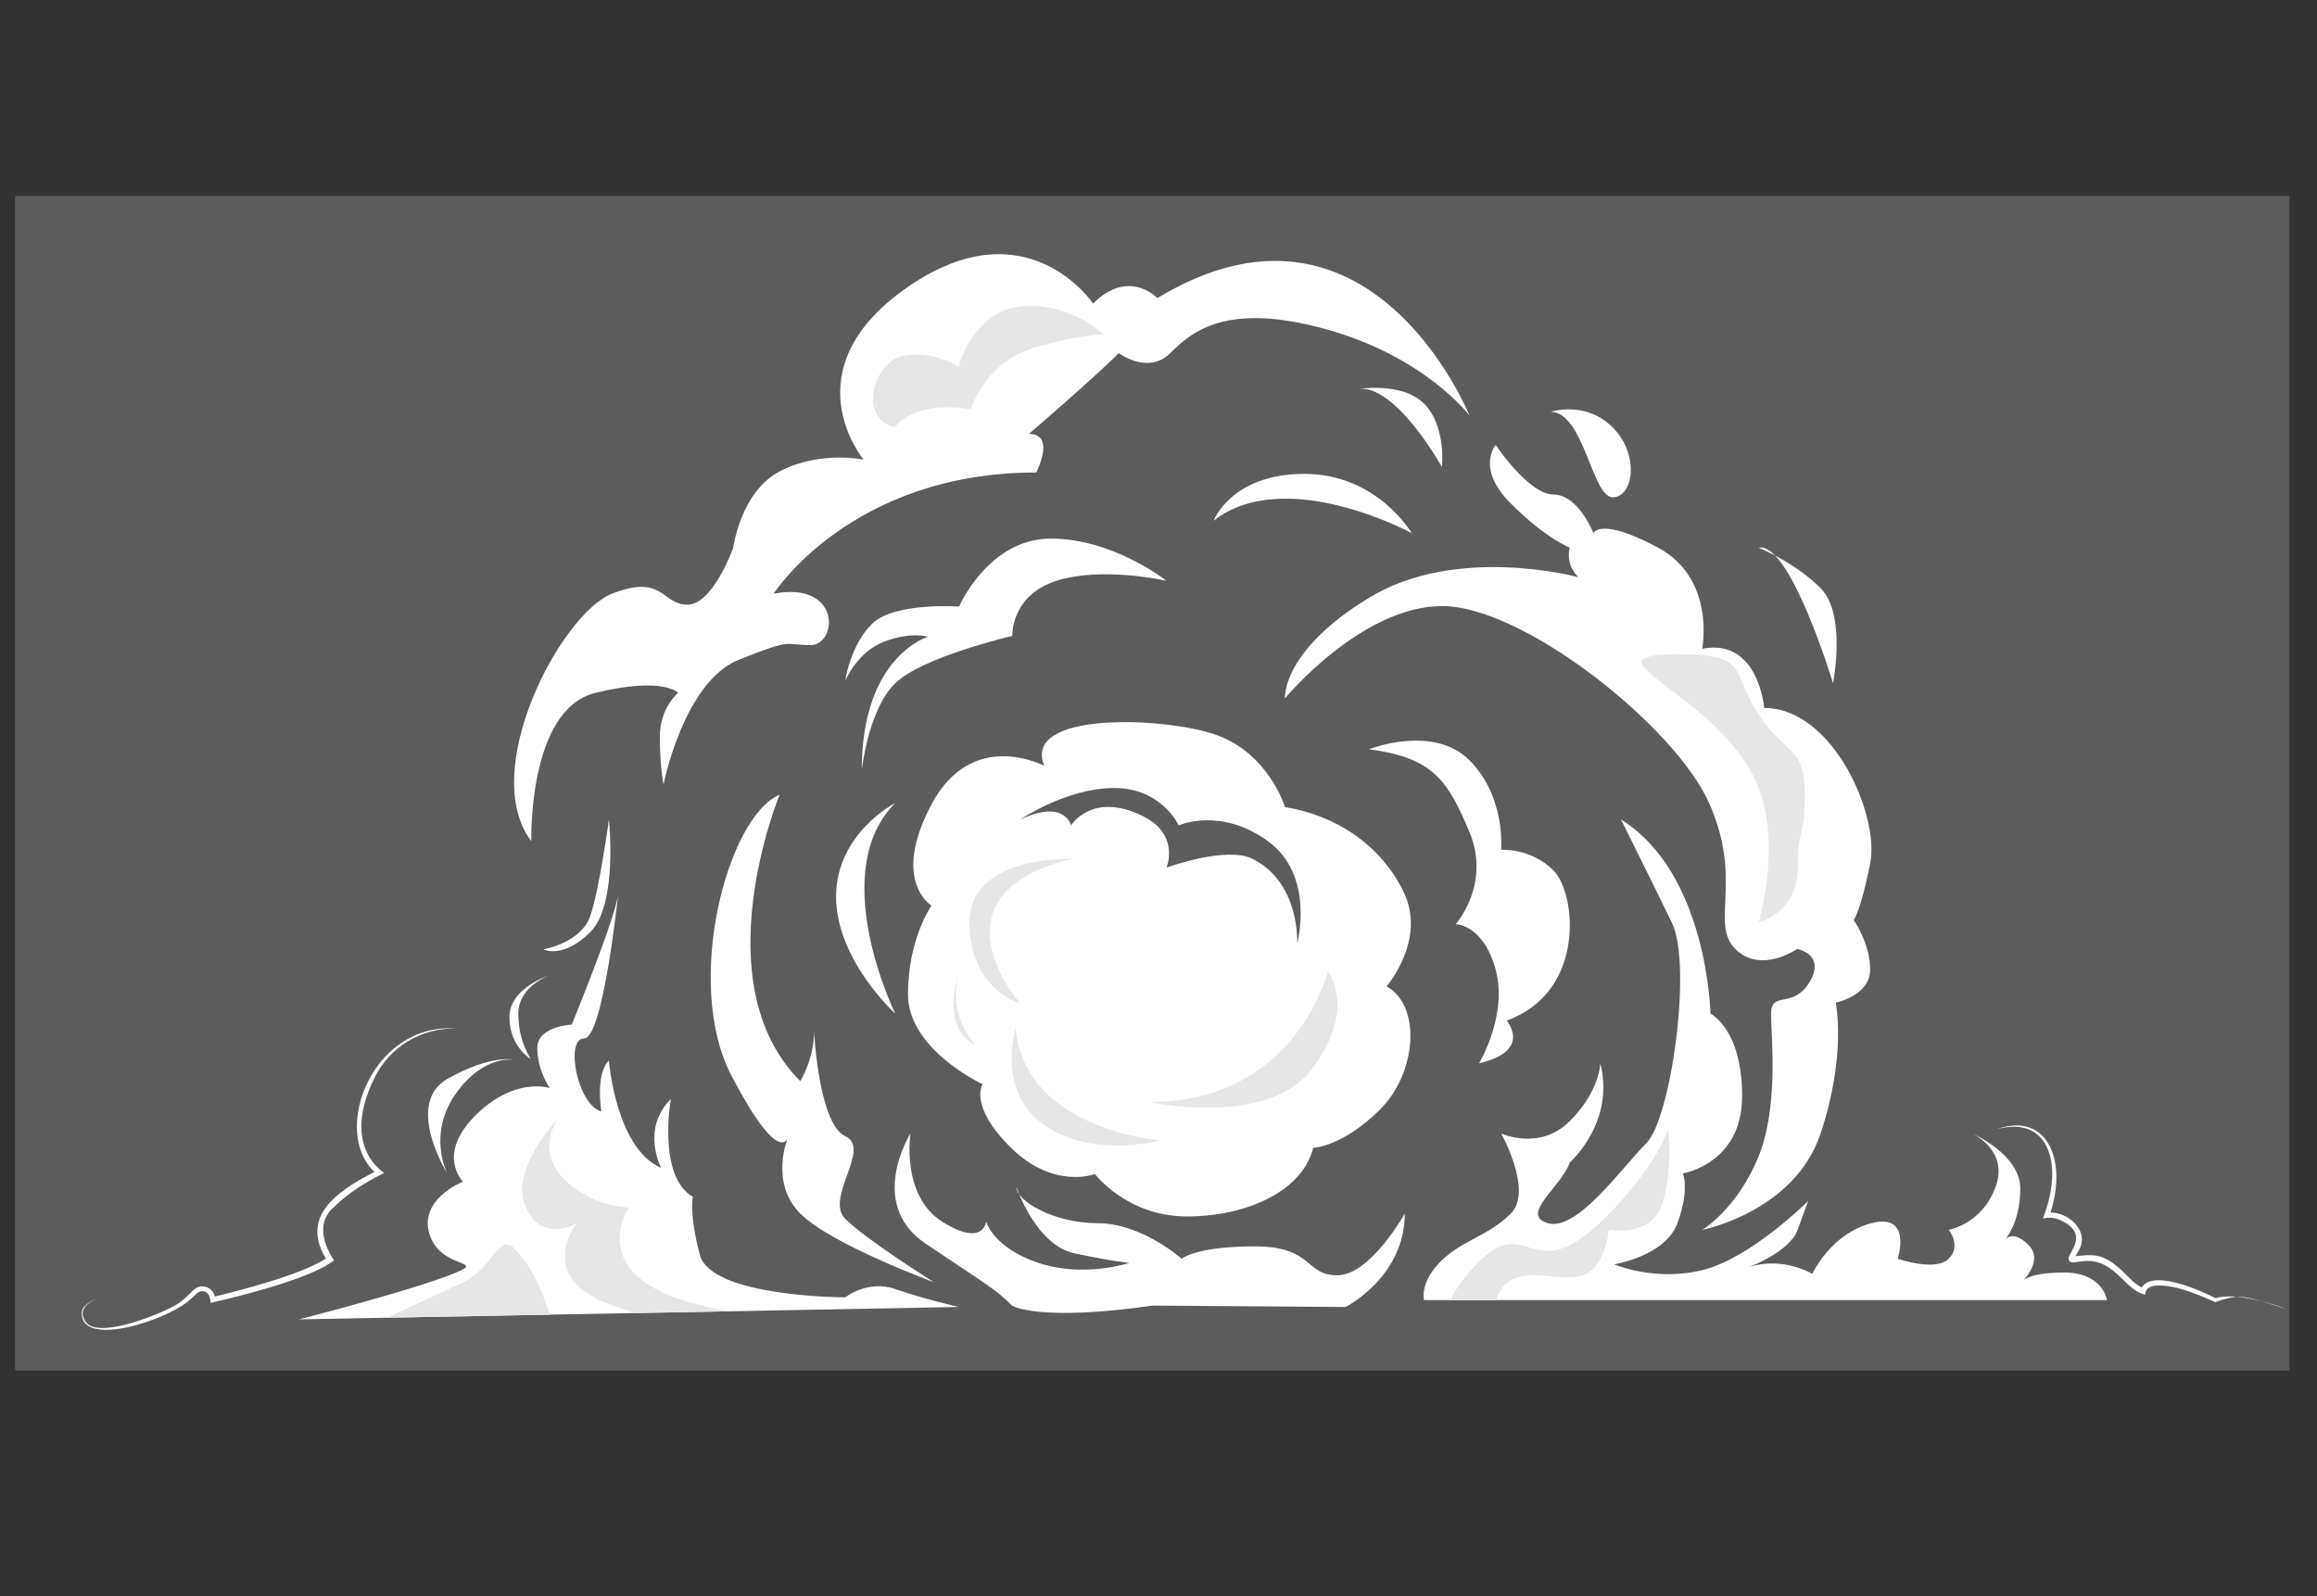 <?xml version="1.0" encoding="UTF-8" standalone="no"?>
<svg
   xmlns:dc="http://purl.org/dc/elements/1.1/"
   xmlns:cc="http://creativecommons.org/ns#"
   xmlns:rdf="http://www.w3.org/1999/02/22-rdf-syntax-ns#"
   xmlns:svg="http://www.w3.org/2000/svg"
   xmlns="http://www.w3.org/2000/svg"
   xmlns:sodipodi="http://sodipodi.sourceforge.net/DTD/sodipodi-0.dtd"
   xmlns:inkscape="http://www.inkscape.org/namespaces/inkscape"
   width="2700pt"
   height="1860pt"
   viewBox="0 0 2700 1860"
   version="1.2"
   id="svg417"
   sodipodi:docname="bigBang.svg"
   inkscape:version="0.92.4 (5da689c313, 2019-01-14)">
  <rect x="0" y="0" width="2700" height="1860" fill="#333333" stroke="none"/>
  <defs
     id="defs421" />
  <sodipodi:namedview
     pagecolor="#ffffff"
     bordercolor="#666666"
     borderopacity="1"
     objecttolerance="10"
     gridtolerance="10"
     guidetolerance="10"
     inkscape:pageopacity="0"
     inkscape:pageshadow="2"
     inkscape:window-width="1530"
     inkscape:window-height="836"
     id="namedview419"
     showgrid="false"
     inkscape:zoom="0.19032258"
     inkscape:cx="1854.755"
     inkscape:cy="1041.1571"
     inkscape:window-x="70"
     inkscape:window-y="499"
     inkscape:window-maximized="1"
     inkscape:current-layer="svg417" />
  <g
     id="g1007"
     transform="matrix(2.39,0,0,2.39,-1147.85,-2701.83)">
    <path
       style="fill:#5c5c5c;fill-opacity:1;fill-rule:nonzero;stroke:none;stroke-width:0.356"
       d="M 1596.55,1798.697 H 487.634 V 1226.051 H 1596.55 v 572.646"
       id="path2"
       inkscape:connector-curvature="0" />
    <path
       style="fill:#e6e6e6;fill-opacity:1;fill-rule:nonzero;stroke:none"
       d="m 490.48,861.457 c -0.148,0.305 -0.25,0.52 -0.25,0.52 0,0 0.094,-0.18 0.25,-0.52"
       id="path176"
       inkscape:connector-curvature="0" />
    <path
       style="fill:#ffffff;fill-opacity:1;fill-rule:nonzero;stroke:none"
       d="m 1112.73,1590.578 c 0,0 1.711,-29.598 -21.75,-41.367 -12.789,-6.422 -41.93,4.27 -41.93,4.27 0,0 6.68,-16 -11.32,-25 -24.91,-12.449 -35.25,4.41 -35.25,4.41 0,0 -3,-13.062 -24.75,-2.859 0,0 22.5,-15.359 45.75,-15.359 23.25,0 31.5,18.219 31.5,18.219 0,0 20.25,-9.172 43.5,7.711 23.25,16.879 14.25,49.977 14.25,49.977 z m 43.59,20.801 c 0,0 19.508,-22.52 8.48,-45.699 -11.039,-23.18 -33.332,-37.801 -58.02,-41.699 0,0 -7.801,-26.25 -33.91,-35.34 -24.691,-8.59 -94.512,-11.641 -83.441,15.238 0,0 -35.012,-18.75 -54.969,18.742 -19.961,37.48 0,49.391 0,49.391 0,0 -11.48,16.129 -11.48,43.188 0,27.07 36.363,43.871 36.363,43.871 0,0 -6.93,10.52 13.906,31.039 20.84,20.512 40.871,12.77 40.871,12.77 0,0 15.648,20.68 44.859,20.68 29.219,0 56.461,-12.438 61.57,-33.449 0,0 14.027,-0.399 32.359,-18.449 18.328,-18.051 20.43,-50.941 3.41,-60.281"
       id="path210"
       inkscape:connector-curvature="0" />
    <path
       style="fill:#ffffff;fill-opacity:1;fill-rule:nonzero;stroke:none"
       d="m 739.324,1540.602 c 0,0 -1.793,-64.281 31.328,-72.34 33.121,-8.051 40.285,0 40.285,0 0,0 -8.953,7.16 -8.953,21.488 0,14.32 1.789,23.27 1.789,23.27 0,0 9.848,-50.129 36.703,-60.871 26.855,-10.738 21.484,-7.16 34.914,-7.16 13.426,0 15.215,-31.328 -17.906,-25.066 0,0 37.598,-59.082 128.008,-59.082 0,0 9.848,-18.801 -3.578,-18.801 0,0 31.324,-26.848 43.867,-39.391 0,0 14.32,10.75 25.058,0 10.738,-10.738 27.75,-25.059 76.09,-11.629 48.34,13.43 69.82,42.07 69.82,42.07 0,0 -48.328,-119.949 -152.172,-57.289 0,0 -13.879,-14.77 -31.34,2.688 0,0 -32.219,-48.34 -90.406,-8.059 -58.188,40.281 -21.484,84.141 -21.484,84.141 0,0 -20.59,-4.469 -40.281,5.379 -19.695,9.84 -23.277,37.551 -23.277,37.551 0,0 -9.844,27.789 -22.375,27.789 -12.535,0 -11.641,-15.211 -36.703,-5.367 -25.066,9.848 -65.348,86.488 -39.387,120.68"
       id="path212"
       inkscape:connector-curvature="0" />
    <path
       style="fill:#ffffff;fill-opacity:1;fill-rule:nonzero;stroke:none"
       d="m 900.453,1505.859 c 0,0 3.133,-29.098 16.113,-42.07 12.98,-12.988 57.289,-23.277 57.289,-23.277 0,0 -0.895,-19.691 21.484,-26.852 22.379,-7.172 53.711,0 53.711,0 0,0 -25.961,-20.59 -56.395,-20.59 -30.438,0 -44.758,33.121 -44.758,33.121 0,0 -31.781,-2.242 -42.523,8.5 -10.742,10.738 -12.98,27.75 -12.98,27.75 0,0 5.82,-14.32 19.25,-19.242 13.426,-4.93 21.035,-2.238 21.035,-2.238 0,0 -32.227,9.399 -32.227,64.898"
       id="path214"
       inkscape:connector-curvature="0" />
    <path
       style="fill:#ffffff;fill-opacity:1;fill-rule:nonzero;stroke:none"
       d="m 1141.699,1320.219 c 0,0 21.992,-3.859 32.902,7.051 10.91,10.91 8.726,30.891 8.726,30.891 0,0 -23.156,-41.629 -41.629,-37.941"
       id="path216"
       inkscape:connector-curvature="0" />
    <path
       style="fill:#ffffff;fill-opacity:1;fill-rule:nonzero;stroke:none"
       d="m 1071.988,1384.34 c 0,0 8.621,-22.828 44.203,-22.828 35.578,0 52.367,28.867 52.367,28.867 0,0 -61.48,-33.34 -96.57,-6.039"
       id="path218"
       inkscape:connector-curvature="0" />
    <path
       style="fill:#ffffff;fill-opacity:1;fill-rule:nonzero;stroke:none"
       d="m 860.395,1517.941 c 0,0 -37.934,91.637 10.07,139.648 0,0 6.715,-10.738 6.715,-24.168 0,0 2.234,44.977 15.215,51.02 12.98,6.047 -10.18,30.098 0,40.289 10.184,10.18 43.195,30.879 43.195,30.879 0,0 -49.961,-18.289 -65.125,-33.449 -15.164,-15.172 -6.043,-37.039 -6.043,-37.039 0,0 -4.027,14.77 -27.527,-30.223 -23.496,-44.977 -2.012,-126.219 23.5,-136.957"
       id="path220"
       inkscape:connector-curvature="0" />
    <path
       style="fill:#ffffff;fill-opacity:1;fill-rule:nonzero;stroke:none"
       d="m 916.789,1521.969 c 0,0 -28.867,14.77 -28.867,45.66 0,30.883 28.867,57.062 28.867,57.062 0,0 -33.902,-68.812 0,-102.723"
       id="path222"
       inkscape:connector-curvature="0" />
    <path
       style="fill:#ffffff;fill-opacity:1;fill-rule:nonzero;stroke:none"
       d="m 781.844,1564.941 c 0,0 -7.387,71.84 -16.785,71.84 -9.398,0 -3.359,32.219 8.391,35.578 0,0 -3.02,-18.129 3.695,-24.84 0,0 3.355,42.969 25.512,52.371 0,0 -10.07,-18.801 4.699,-33.57 0,0 -6.715,37.602 10.742,47.66 0,0 -2.016,7.391 3.355,28.199 5.371,20.82 70.941,20.82 70.941,20.82 0,0 10.969,-8.73 24.395,-4.031 13.43,4.699 30.883,8.73 30.883,8.73 l -321.59,6.039 c 0,0 52.367,-13.43 73.184,-21.488 20.809,-8.051 -3.359,-2.012 -9.402,-19.469 -6.039,-17.453 16.113,-26.18 16.113,-26.18 0,0 -13.09,-13.09 6.043,-32.223 19.133,-19.141 36.254,-13.43 36.254,-13.43 0,0 -6.043,-8.73 -6.043,-19.469 0,-10.75 16.785,-11.422 16.785,-11.422 0,0 22.828,-55.48 22.828,-65.117"
       id="path224"
       inkscape:connector-curvature="0" />
    <path
       style="fill:#ffffff;fill-opacity:1;fill-rule:nonzero;stroke:none"
       d="m 975.871,1709.289 c 0,0 9.398,28.191 28.199,32.223 18.801,4.027 26.852,4.699 26.852,4.699 0,0 -22.152,7.391 -44.309,0 -22.156,-7.383 -25.512,-20.141 -25.512,-20.141 0,0 -1.344,12.758 -21.484,0 -20.141,-12.762 -15.441,-42.969 -15.441,-42.969 0,0 -21.484,34.238 7.383,53.707 28.871,19.473 33.68,21.75 42.148,30.211 0,0 12.234,8.059 68.633,0 l 93.988,0.68 c 0,0 28.871,-14.539 28.871,-45.539 0,0 -16.777,30.09 -32.898,30.09 -16.109,0 -11.41,-14.102 -40.281,-14.102 -28.871,0 -35.578,6.051 -35.578,6.051 0,0 -19.473,-17.348 -40.961,-17.348 -21.48,0 -39.609,-10.852 -39.609,-17.562"
       id="path226"
       inkscape:connector-curvature="0" />
    <path
       style="fill:#ffffff;fill-opacity:1;fill-rule:nonzero;stroke:none"
       d="m 1147.738,1495.789 c 0,0 31.223,-12.418 49.012,5.371 17.801,17.789 15.449,43.641 15.449,43.641 0,0 14.43,-1.012 25.512,10.07 11.078,11.078 16.109,59.078 -22.832,73.18 0,0 12.762,14.77 -13.43,20.809 0,0 14.102,-23.5 8.062,-45.648 -6.043,-22.16 -19.473,-22.16 -19.473,-22.16 0,0 17.371,-19.473 6.672,-44.98 -10.699,-25.512 -18.082,-36.25 -48.973,-40.281"
       id="path228"
       inkscape:connector-curvature="0" />
    <path
       style="fill:#ffffff;fill-opacity:1;fill-rule:nonzero;stroke:none"
       d="m 1209.512,1347.41 c 0,0 -9.902,11.25 7.387,28.539 17.281,17.281 28.781,21.551 28.781,21.551 0,0 -2.602,7.648 4.109,14.371 0,0 -59.078,-16.121 -102.051,10.07 -42.957,26.18 -40.949,49.008 -40.949,49.008 0,0 37.281,-44.988 76.723,-44.988 39.43,0 113.277,58.41 130.059,96.008 16.789,37.602 0.34,58.75 12.758,71.172 12.422,12.418 30.211,0 30.211,0 0,0 14.101,2.68 6.039,16.109 -8.047,13.43 -18.789,4.031 -18.789,15.441 0,11.41 4.019,46.328 -6.719,71.168 -10.742,24.84 -26.852,34.242 -26.852,34.242 0,0 44.98,-8.73 57.742,-47 12.75,-38.273 7.379,-63.781 7.379,-63.781 0,0 16.781,-3.352 16.781,-16.109 0,-12.762 -8.051,-24.172 -8.051,-24.172 0,0 3.352,-4.027 8.051,-27.527 4.707,-23.5 -18.121,-75.863 -51.691,-75.863 0,0 -2.691,-34.238 -30.211,-28.867 0,0 6.711,-34.109 -21.488,-49.281 -28.191,-15.172 -31.551,-7.121 -31.551,-7.121 0,0 -7.391,-18.801 -19.469,-18.801 -12.09,0 -28.199,-24.168 -28.199,-24.168"
       id="path230"
       inkscape:connector-curvature="0" />
    <path
       style="fill:#ffffff;fill-opacity:1;fill-rule:nonzero;stroke:none"
       d="m 1236.371,1331.301 c 0,0 16.867,-5.781 30.207,7.559 13.344,13.34 10.07,34.062 0,34.062 -10.066,0 -14.098,-41.621 -30.207,-41.621"
       id="path232"
       inkscape:connector-curvature="0" />
    <path
       style="fill:#ffffff;fill-opacity:1;fill-rule:nonzero;stroke:none"
       d="m 1337.738,1397.5 c 0,0 17.461,6.981 30.223,19.738 12.75,12.75 6.039,46.32 6.039,46.32 0,0 -20.809,-69.008 -36.262,-66.059"
       id="path234"
       inkscape:connector-curvature="0" />
    <path
       style="fill:#ffffff;fill-opacity:1;fill-rule:nonzero;stroke:none"
       d="m 1270.609,1530.031 c 0,0 14.77,29.539 24.84,50.348 10.07,20.812 -0.508,95.5 -12.418,107.422 -11.922,11.918 -33.91,43.188 -48.012,39.051 -14.098,-4.141 6.539,-17.562 10.66,-29.652 0,0 22.242,-19.469 14.859,-48.34 0,0 -0.141,13.469 -14.859,28.199 -14.73,14.73 -33.48,6.043 -33.48,6.043 0,0 15.723,28.039 4.699,39.059 -11.02,11.02 -23.84,12.969 -34.238,23.379 -10.41,10.41 -8.059,18.801 -8.059,18.801 h 333 c 0,0 -2.012,-13.43 -20.812,-13.43 -18.801,0 -20.809,4.699 -20.809,4.699 0,0 11.078,-10.399 3.348,-18.129 -7.719,-7.719 -11.406,-2.68 -11.406,-2.68 0,0 7.387,-8.062 7.387,-24.84 0,-16.789 -23.5,-26.859 -23.5,-26.859 0,0 18.121,8.059 11.41,26.188 -6.707,18.121 -22.82,20.812 -22.82,20.812 0,0 6.371,7.719 0,14.098 -6.379,6.379 -24.848,0 -24.848,0 0,0 7.269,-22.598 -12.812,-17.348 -20.078,5.258 -28.809,24.727 -28.809,24.727 0,0 -14.102,-8.726 -30.891,-3.348 0,0 19.902,-7.391 23.711,-18.129 3.82,-10.742 5.16,-14.102 5.16,-14.102 0,0 -27.52,27.531 -51.02,33.57 -23.5,6.039 -43.641,-2.691 -43.641,-2.691 0,0 24.84,-3.801 30.879,-20.027 6.051,-16.223 2.691,-24.281 2.691,-24.281 0,0 28.871,-4.699 28.871,-37.602 0,-32.891 -15.441,-40.277 -15.441,-40.277 0,0 -1.352,-68.481 -43.641,-94.66"
       id="path236"
       inkscape:connector-curvature="0" />
    <path
       style="fill:#e6e6e6;fill-opacity:1;fill-rule:nonzero;stroke:none"
       d="m 1337.738,1514.66 c 11.172,28.668 0,65.512 0,65.512 0,0 19.012,-4.594 19.012,-26.344 0,-21.75 3.422,-11.77 3.422,-35.887 0,-24.113 -8.844,-18.75 -22.434,-39.051 -13.578,-20.312 -3.828,-29.43 -38.328,-29.43 -52.41,0 20.32,18.949 38.328,65.199"
       id="path238"
       inkscape:connector-curvature="0" />
    <path
       style="fill:#e6e6e6;fill-opacity:1;fill-rule:nonzero;stroke:none"
       d="m 916.488,1338.859 c 0,0 8.676,-13.59 37.176,-8.809 0,0 6.5,-23.723 33,-30.723 26.496,-7 31.996,-5.5 31.996,-5.5 0,0 -16,-16 -39.996,-14 -24,2 -30.992,29.434 -30.992,29.434 0,0 -11.508,-7.91 -26.508,-5.422 -15,2.488 -22.848,30.539 -4.676,35.02"
       id="path240"
       inkscape:connector-curvature="0" />
    <path
       style="fill:#e6e6e6;fill-opacity:1;fill-rule:nonzero;stroke:none"
       d="m 786.879,1719.211 c 0,0 -17.707,-0.012 -31.59,-13.902 -13.887,-13.879 -3.375,-28.848 -3.375,-28.848 0,0 -23.25,24 -15.375,42.367 7.875,18.383 24.98,8.024 24.98,8.024 0,0 -20.855,26.477 16.359,39.609 4.023,1.418 8.082,2.82 12.125,4.199 l 46.418,-0.871 c -76.297,-11.98 -49.441,-50.277 -49.543,-50.578"
       id="path242"
       inkscape:connector-curvature="0" />
    <path
       style="fill:#e6e6e6;fill-opacity:1;fill-rule:nonzero;stroke:none"
       d="m 706.164,1755.609 c -8.723,4.152 -25.531,11.922 -37.266,17.32 l 79.391,-1.488 c -5.566,-17.941 -11.676,-26.68 -17.359,-32.363 -7.492,-7.488 -10.516,9.75 -24.766,16.531"
       id="path244"
       inkscape:connector-curvature="0" />
    <path
       style="fill:#e6e6e6;fill-opacity:1;fill-rule:nonzero;stroke:none"
       d="m 1249.762,1752.828 c 13.59,-2.5 14.899,-22.727 14.899,-22.727 0,0 19.5,3.727 25.5,-11.274 6,-15 3.5,-37.727 3.5,-37.727 0,0 -5.691,18.039 -30.5,42.848 -36.309,36.312 -37.398,-2.711 -62,21.879 -7.77,7.781 -11.77,14.41 -13.75,18.512 h 22.25 c 6.5,-19.488 26.5,-9.012 40.102,-11.512"
       id="path246"
       inkscape:connector-curvature="0" />
    <path
       style="fill:#ffffff;fill-opacity:1;fill-rule:nonzero;stroke:none"
       d="m 730.93,1647.18 c 0,0 -14.766,-2.852 -28.516,16.648 -13.75,19.5 -4.25,38.5 -4.25,38.5 0,0 -21,-34 0.5,-46 21.5,-12 32.266,-9.148 32.266,-9.148"
       id="path248"
       inkscape:connector-curvature="0" />
    <path
       style="fill:#ffffff;fill-opacity:1;fill-rule:nonzero;stroke:none"
       d="m 748.664,1605.828 c 0,0 -15.684,5.223 -15.684,18.863 0,13.637 6.184,22.199 6.184,22.199 0,0 -10.5,-6 -10.5,-20.531 0,-14.531 20,-20.531 20,-20.531"
       id="path250"
       inkscape:connector-curvature="0" />
    <path
       style="fill:#ffffff;fill-opacity:1;fill-rule:nonzero;stroke:none"
       d="m 777.164,1530.031 c 0,0 4.488,41.297 -9.012,54.797 -13.496,13.5 -22.988,8.5 -22.988,8.5 0,0 18.48,-3 22.988,-16.5 4.512,-13.5 9.012,-46.797 9.012,-46.797"
       id="path252"
       inkscape:connector-curvature="0" />
    <path
       style="fill:#ffffff;fill-opacity:1;fill-rule:nonzero;stroke:none"
       d="m 1491.809,1744.191 c 0,0.07 -0.01,0.059 0,0 z m 68.691,19.207 c -9.059,-4.699 -30.91,-13.77 -36.031,-5.199 -4.481,-2.23 -7.848,-7.18 -12.391,-10.641 -7.238,-5.898 -11.828,-5.488 -19.828,-4.637 0.34,-0.711 0.828,-1.48 1.34,-2.344 5.809,-9.43 -3.969,-18.758 -13.539,-18.957 8.41,-26.383 -2.172,-49.301 -26.512,-40.52 25.141,-7.043 32.82,15.949 23.539,41.41 l -0.727,2.02 c 1.129,0.039 4.188,-1.551 10,1.547 11.758,6.363 3.258,14.191 2.598,17.543 0.039,0.18 -0.32,0.578 0.27,1.66 1.871,2.758 10.281,-4.109 21.082,4.5 5.828,4.609 8.871,9.527 14.43,11.469 l 1.43,0.5 c 0.262,-0.301 -0.559,-4.59 6.91,-4.519 9.711,-0.02 21.719,5.738 27.289,8.059 11.93,-3.801 11.969,-3.938 34.562,3.422 -5.531,-2.269 -24.543,-8.391 -34.422,-5.312"
       id="path254"
       inkscape:connector-curvature="0" />
    <path
       style="fill:#ffffff;fill-opacity:1;fill-rule:nonzero;stroke:none"
       d="m 662.863,1701.852 c -22.031,11.129 -34.973,23.359 -23.711,42.277 -11.793,7.66 -40.508,15.18 -54.098,18.473 -1.379,-4.863 -6.18,-6.043 -9.293,-4.012 -2.363,1.66 -3.988,4.18 -8.211,7.18 -5.676,4.039 -37.797,17.699 -45.016,9.742 -3.645,-4.133 -2.238,-9.371 5.273,-11.621 -3.578,0.891 -7.656,3.211 -7.699,6.871 -0.023,17.047 42.098,3.348 52.992,-6.762 2.613,-2.379 3.684,-4 5.816,-3.981 4.109,0.059 3.965,5.32 4.074,5.68 0.355,-0.109 45.363,-9.918 59.09,-19.98 l 1.035,-0.758 c -0.051,-0.301 -11.484,-15.461 -0.477,-25.57 11.09,-10.902 24.387,-16.66 24.98,-17.012 -0.066,-0.301 -21.285,-12.238 -5.012,-45.879 7.602,-16.078 23.566,-24.828 39.805,-24.609 -40.887,-2.68 -60.715,50.301 -39.551,69.961"
       id="path256"
       inkscape:connector-curvature="0" />
    <path
       style="fill:#e6e6e6;fill-opacity:1;fill-rule:nonzero;stroke:none"
       d="m 975.48,1631.789 c 0,0 -9.75,31.121 14.25,47.402 24,16.289 55.848,7.258 55.848,7.258 0,0 -65.598,-5.098 -70.098,-54.66"
       id="path258"
       inkscape:connector-curvature="0" />
    <path
       style="fill:#e6e6e6;fill-opacity:1;fill-rule:nonzero;stroke:none"
       d="m 1002.481,1549.23 c 0,0 -49.5,-1.871 -49.5,30.941 0,32.809 24.75,39.547 24.75,39.547 0,0 -46.5,-52.488 24.75,-70.488"
       id="path260"
       inkscape:connector-curvature="0" />
    <path
       style="fill:#e6e6e6;fill-opacity:1;fill-rule:nonzero;stroke:none"
       d="m 947.672,1605.828 c 0,0 -9.27,25.961 8.309,34.172 0,0 -13.879,-14.191 -8.309,-34.172"
       id="path262"
       inkscape:connector-curvature="0" />
    <path
       style="fill:#e6e6e6;fill-opacity:1;fill-rule:nonzero;stroke:none"
       d="m 1040.84,1667.77 c 0,0 57.73,12.781 79.442,-16.5 21.699,-29.289 7.449,-47.191 7.449,-47.191 0,0 -15.52,63.691 -86.891,63.691"
       id="path264"
       inkscape:connector-curvature="0" />
  </g>
</svg>
